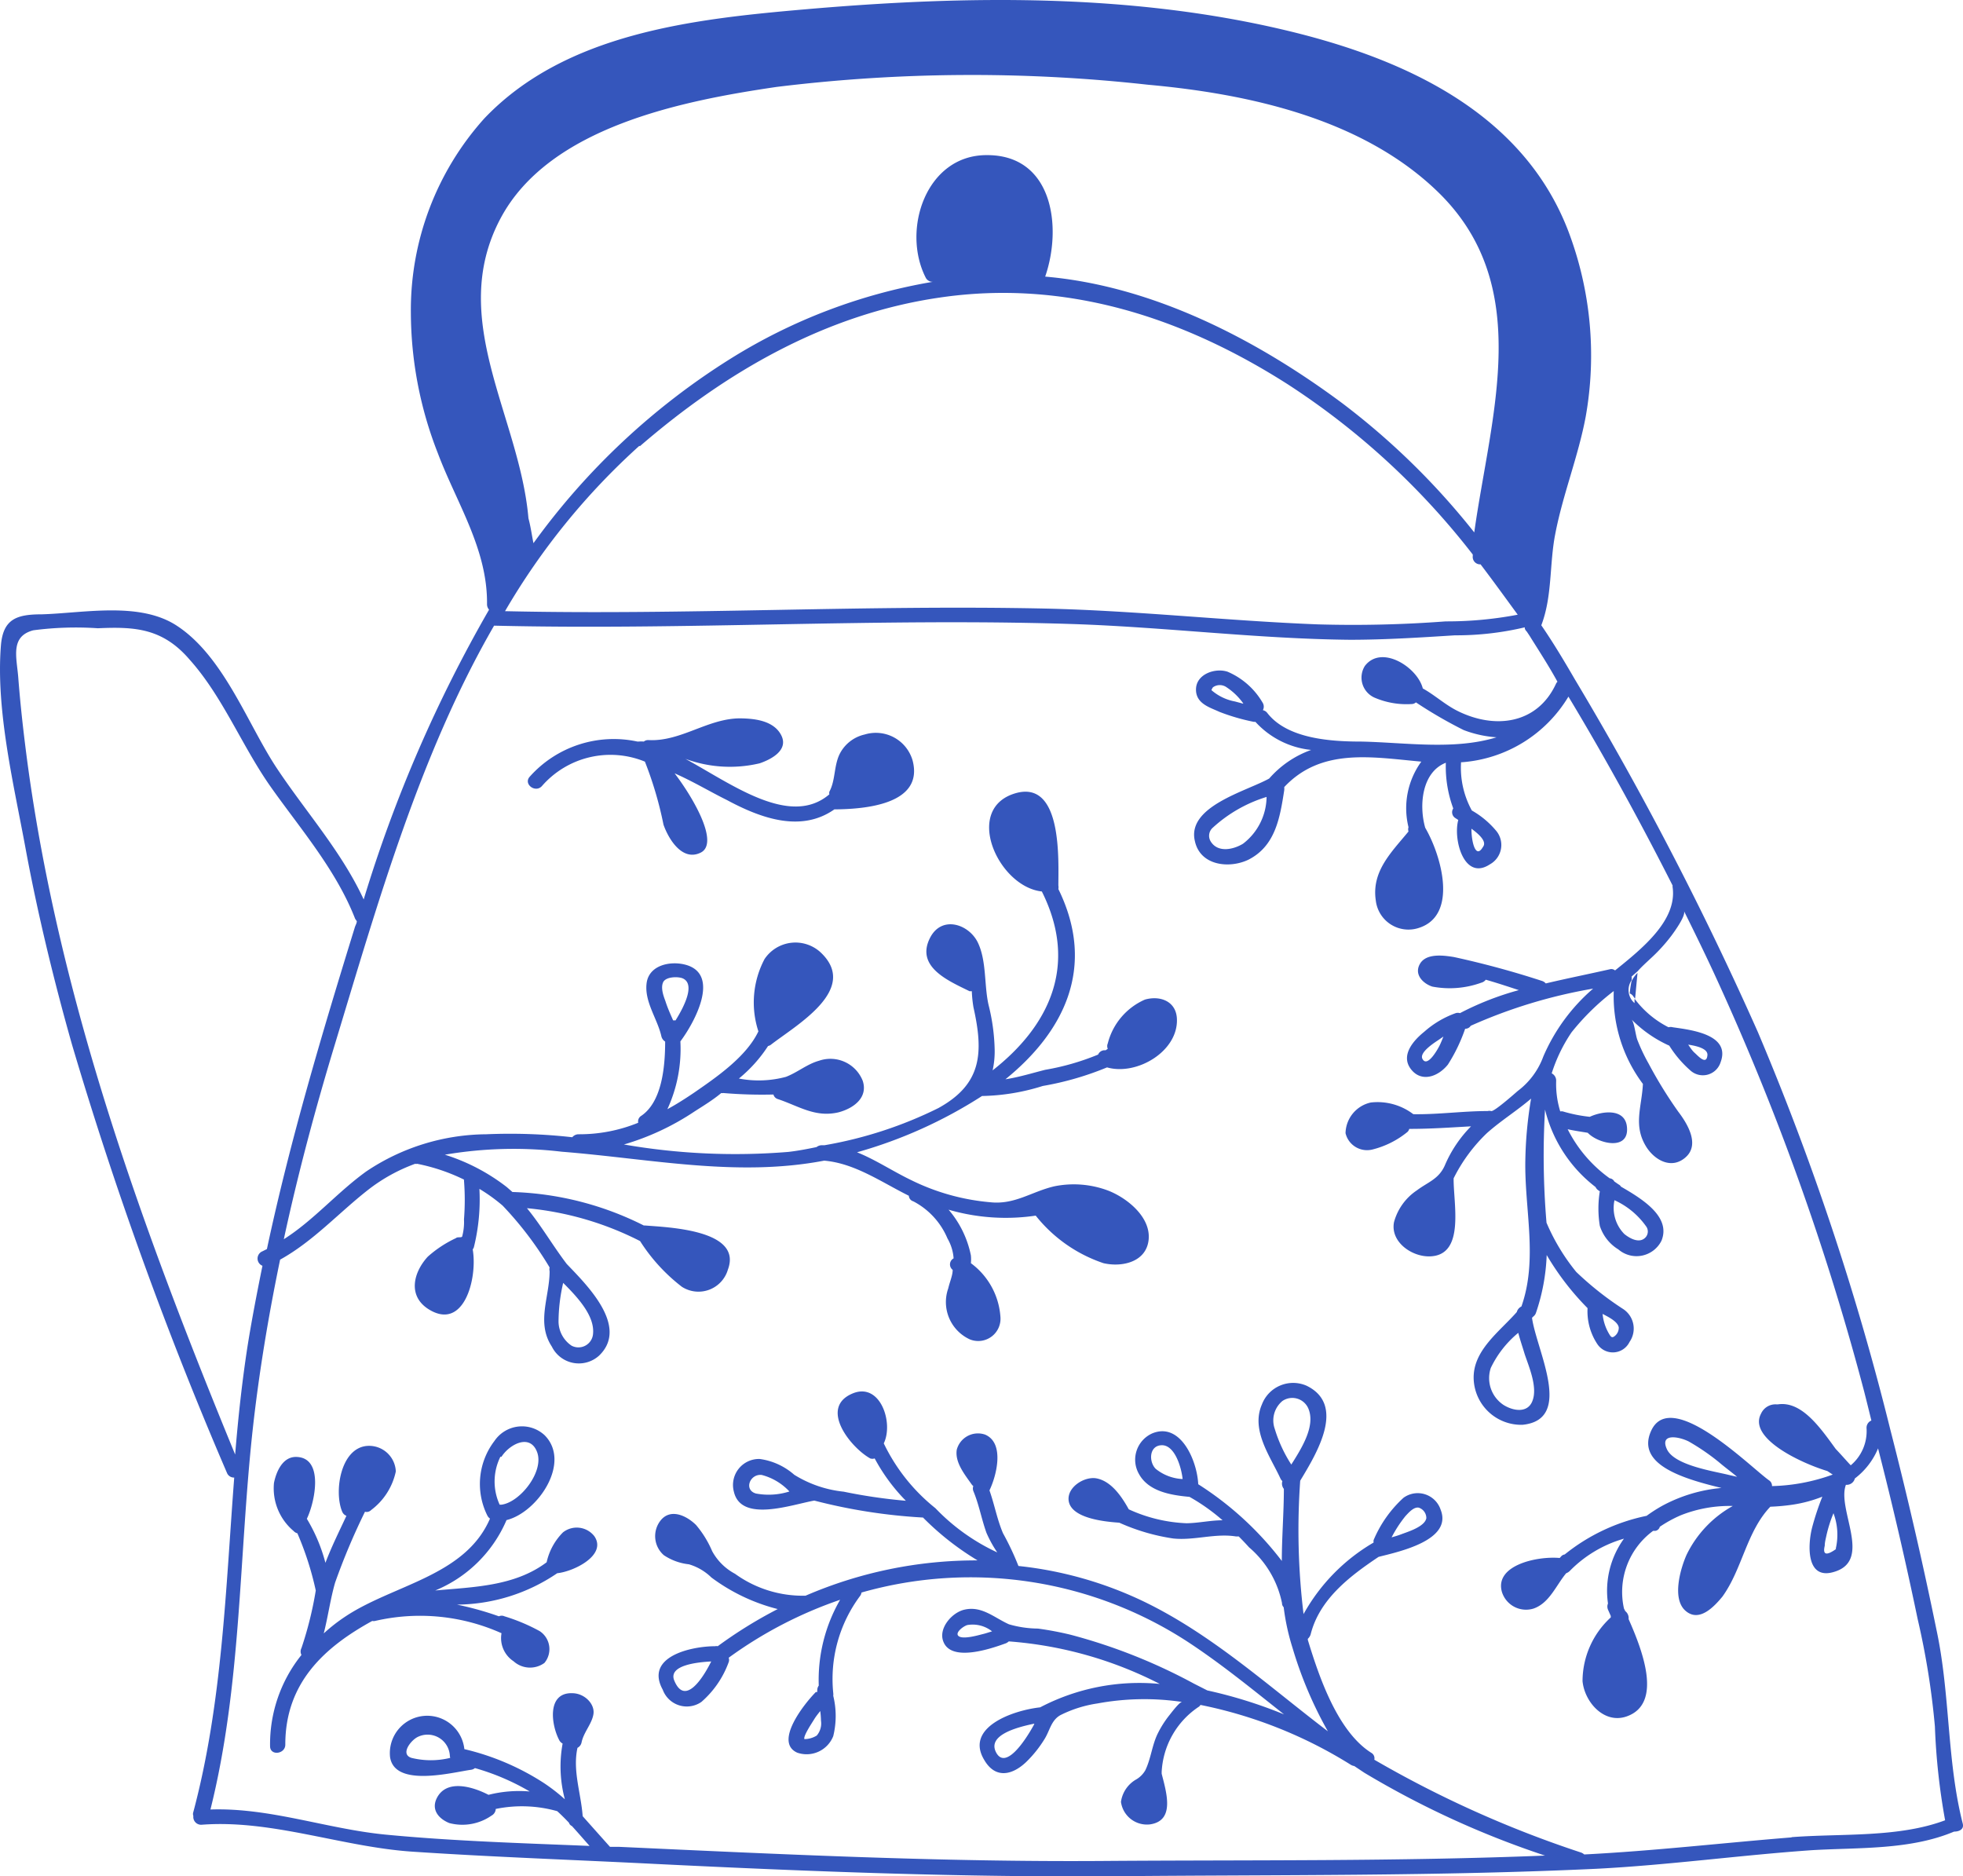 <svg xmlns="http://www.w3.org/2000/svg" viewBox="0 -0.001 105.683 101.01" style=""><g><title>ceramics24_191592756</title><g fill="#3556bc" data-name="Слой 2"><path d="M87.84 52.81a5.43 5.43 0 0 0-.1.67.39.39 0 0 1 .19.15 1.47 1.47 0 0 0 .1.13l.13-1.39a1.9 1.9 0 0 0-.32.44z"></path><path d="M104.26 87.76q-1.11-5.43-2.49-10.8a142.86 142.86 0 0 0-7.13-21.4 177 177 0 0 0-9.86-19c-.58-1-1.18-2-1.8-2.9.6-1.57.43-3.28.75-4.91.41-2.14 1.24-4.18 1.64-6.32a18.84 18.84 0 0 0-.94-10C82 6.11 75.73 3.22 69.51 1.7 61-.38 52-.25 43.36.5c-6 .52-12.91 1.27-17.29 5.88a15.43 15.43 0 0 0-3.95 10.45 20.82 20.82 0 0 0 1.45 7.56c1 2.67 2.69 5.17 2.65 8.15a.44.44 0 0 0 .11.28 74.58 74.58 0 0 0-6.75 15.6c-1.19-2.58-3.12-4.72-4.68-7.07s-2.84-6-5.37-7.66c-2-1.32-5-.69-7.27-.62-1.35 0-2.09.24-2.21 1.67-.28 3.49.69 7.48 1.32 10.9s1.51 7.08 2.5 10.57a206.35 206.35 0 0 0 8.35 23.08.4.4 0 0 0 .39.25c-.46 6-.64 12.14-2.2 18a.32.32 0 0 0 0 .22.42.42 0 0 0 .45.47c3.78-.29 7.57 1.2 11.35 1.45 4.35.29 8.71.44 13.07.66 8.33.41 16.6.73 25 .66 8.56-.08 17.14 0 25.69-.4 3.87-.2 7.71-.73 11.57-1 2.51-.15 5.29 0 7.66-1 .26 0 .55-.11.47-.43-.86-3.36-.67-6.95-1.41-10.41zM28.45 27.9c-.47-5.48-4.39-10.69-1.51-16.13 2.62-4.95 9.83-6.35 14.86-7.09a86 86 0 0 1 20-.12c5.41.49 11.46 1.81 15.52 5.68 5.34 5.07 2.94 12.07 2.05 18.42a39.29 39.29 0 0 0-7.1-6.95c-4.61-3.43-10.19-6.32-16-6.82.93-2.69.4-6.57-3.16-6.54-3.24 0-4.58 4-3.28 6.58a.41.41 0 0 0 .39.24 30 30 0 0 0-10.89 4.14 37.84 37.84 0 0 0-10.61 9.93c-.09-.44-.15-.9-.27-1.34zm6-3.88c4.63-4 10-7.11 16.13-8 6.76-1 13.09 1.05 18.77 4.68a40.36 40.36 0 0 1 9.94 9.15v.08a.4.4 0 0 0 .42.45c.67.88 1.32 1.78 2 2.71a20.38 20.38 0 0 1-3.88.36 66.16 66.16 0 0 1-6.9.16c-4.89-.19-9.75-.74-14.65-.85-9.69-.21-19.39.36-29.09.14a37.08 37.08 0 0 1 7.23-8.9zM1.47 41c-.2-1.52-.37-3-.49-4.57-.09-1.07-.43-2.17.81-2.5a17.52 17.52 0 0 1 3.48-.11c2-.09 3.49 0 4.94 1.69 1.79 2 2.81 4.64 4.36 6.84s3.52 4.46 4.55 7.11l.09.13c0 .11-.08.23-.11.34-1.77 5.73-3.48 11.46-4.73 17.31l-.24.12a.42.42 0 0 0 0 .78c-.29 1.43-.57 2.87-.8 4.31-.3 1.94-.51 3.89-.67 5.85C7.72 66.29 3.21 53.93 1.47 41zm95 57.91c-3.73.3-7.44.73-11.18.92a.49.49 0 0 0-.16-.1 58.73 58.73 0 0 1-11.14-5 .34.34 0 0 0-.16-.37C72 93.21 71 90.22 70.41 88.28v-.06a.54.54 0 0 0 .15-.23c.47-1.89 2.09-3.13 3.66-4.18 1.05-.27 4-.88 3.34-2.54a1.3 1.3 0 0 0-2-.64 6.48 6.48 0 0 0-1.61 2.28.65.65 0 0 0 0 .13 10.16 10.16 0 0 0-3.77 3.85 37.42 37.42 0 0 1-.18-7.18c.9-1.49 2.47-4.07.35-5.11a1.8 1.8 0 0 0-2.41 1c-.61 1.39.45 2.8 1 4a.41.41 0 0 0 .1.13.45.45 0 0 0 .08.42c0 1.29-.11 2.59-.11 3.88a17.39 17.39 0 0 0-4.5-4.13c-.06-1.27-.95-3.36-2.47-2.74a1.55 1.55 0 0 0-.72 2.19c.52.95 1.74 1.14 2.72 1.23a10.6 10.6 0 0 1 1.78 1.26c-.65 0-1.28.15-1.94.16a8.21 8.21 0 0 1-3.11-.75c-.37-.67-.94-1.53-1.76-1.67-.63-.1-1.54.46-1.48 1.17.09 1 2 1.17 2.73 1.22a11 11 0 0 0 2.9.85c1.13.12 2.25-.29 3.38-.11h.15c.19.19.38.39.56.59a5.33 5.33 0 0 1 1.77 3 .3.3 0 0 0 .09.22 12.19 12.19 0 0 0 .48 2.2 21.51 21.51 0 0 0 1.9 4.48c-3.22-2.45-6.26-5.23-9.94-7a20.58 20.58 0 0 0-6.72-1.9 14.91 14.91 0 0 0-.83-1.76c-.32-.75-.46-1.55-.73-2.31.37-.76.84-2.54-.23-3a1.18 1.18 0 0 0-1.53.81c-.11.69.44 1.35.81 1.88a.59.59 0 0 0 .08.08.39.39 0 0 0 0 .26c.31.74.44 1.51.71 2.26a6.42 6.42 0 0 0 .58 1.05 11 11 0 0 1-3.33-2.38 10 10 0 0 1-2.78-3.49c.54-1.11-.19-3.3-1.67-2.69-1.84.76-.12 2.91.94 3.5a.36.36 0 0 0 .24 0 9.88 9.88 0 0 0 1.68 2.28 28.76 28.76 0 0 1-3.35-.49 6.25 6.25 0 0 1-2.66-.91 3.53 3.53 0 0 0-1.86-.85 1.4 1.4 0 0 0-1.39 1.76c.39 1.69 3.13.69 4.33.48a29.94 29.94 0 0 0 5.8.91h.05A15 15 0 0 0 52.63 84a23.12 23.12 0 0 0-9.26 1.9 6.23 6.23 0 0 1-3.8-1.18 3 3 0 0 1-1.23-1.22 5.53 5.53 0 0 0-.87-1.41c-.53-.52-1.42-.93-1.95-.18a1.36 1.36 0 0 0 .22 1.81 3 3 0 0 0 1.35.49 2.9 2.9 0 0 1 1.21.71 10.14 10.14 0 0 0 3.57 1.7 24 24 0 0 0-3.23 2 .29.29 0 0 0-.14 0c-1.25 0-3.81.54-2.82 2.34a1.38 1.38 0 0 0 2.08.66 5.17 5.17 0 0 0 1.47-2.14.34.34 0 0 0 0-.24 22.63 22.63 0 0 1 6-3.12 8.63 8.63 0 0 0-1.15 4.62.41.41 0 0 0-.08.26.28.28 0 0 0 0 .09.18.18 0 0 0-.08 0c-.55.55-2.29 2.68-1 3.26a1.54 1.54 0 0 0 1.94-.89 4.55 4.55 0 0 0 0-2.17.61.61 0 0 0 0-.15 7.48 7.48 0 0 1 1.44-5.22.39.39 0 0 0 .08-.19A21.43 21.43 0 0 1 64 88.42c1.79 1.18 3.45 2.54 5.13 3.87A24.91 24.91 0 0 0 65 91l-.71-.36A30 30 0 0 0 57.63 88a17.39 17.39 0 0 0-1.75-.33 5.77 5.77 0 0 1-1.56-.23c-.8-.36-1.46-1-2.39-.79-.68.15-1.41 1-1.15 1.7.41 1.16 2.61.39 3.38.11a.56.56 0 0 0 .15-.1 21.22 21.22 0 0 1 8.13 2.29A11.51 11.51 0 0 0 56 91.91c-1.52.17-4.08 1.1-3 2.85.59 1 1.49.81 2.24.1a6.34 6.34 0 0 0 1-1.25c.28-.45.35-1 .85-1.28a6.58 6.58 0 0 1 2-.63 13.89 13.89 0 0 1 4.55-.08c-.15 0-.62.64-.72.76a5.48 5.48 0 0 0-.58.92c-.32.64-.37 1.36-.68 2a1.35 1.35 0 0 1-.47.48 1.65 1.65 0 0 0-.84 1.22 1.41 1.41 0 0 0 1.57 1.21c1.34-.2.89-1.68.62-2.73a.13.13 0 0 0 0-.06 4.48 4.48 0 0 1 2-3.54.28.28 0 0 0 .09-.1A24.27 24.27 0 0 1 72.72 95a.49.49 0 0 0 .19.07l.54.36a48.67 48.67 0 0 0 9.73 4.46c-7.94.32-15.9.23-23.85.29-8.68.06-17.29-.36-26-.76h-.49c-.5-.56-1-1.12-1.47-1.65-.09-1.24-.55-2.45-.28-3.68a.42.42 0 0 0 .22-.29c.11-.55.56-1 .64-1.53s-.46-1.1-1.11-1.12c-1.42-.07-1.17 1.72-.72 2.55a.44.44 0 0 0 .17.16 6.83 6.83 0 0 0 .12 3 9.81 9.81 0 0 0-1.12-.87A13.57 13.57 0 0 0 25 94.16a2 2 0 0 0-4 .43c.25 1.65 3.35.82 4.37.68a.41.41 0 0 0 .2-.09 12.61 12.61 0 0 1 2.95 1.26 6.7 6.7 0 0 0-2.22.18c-.85-.44-2.27-.87-2.79.19-.3.62.11 1.1.68 1.33a2.75 2.75 0 0 0 2.27-.4.43.43 0 0 0 .23-.36 7 7 0 0 1 3.31.12c.22.2.43.41.63.62a.29.29 0 0 0 .16.18c.32.35.63.71.95 1.07-3.68-.15-7.37-.26-11-.61-3.16-.31-6.22-1.46-9.41-1.35C13 90.73 12.86 83.81 13.6 77c.34-3.09.85-6.15 1.48-9.19 1.8-1 3.13-2.5 4.74-3.76a9.28 9.28 0 0 1 2.53-1.4.21.21 0 0 0 .11 0 10.26 10.26 0 0 1 2.52.85.43.43 0 0 0 0 .05 13.26 13.26 0 0 1 0 2.09 3 3 0 0 1-.1.93c-.06.07-.25 0-.33.08a6.2 6.2 0 0 0-1.52 1c-.77.84-1.08 2.08 0 2.8 1.94 1.27 2.69-1.63 2.42-3.19a.6.6 0 0 0 .06-.11 10.69 10.69 0 0 0 .3-3.15 9.21 9.21 0 0 1 1.25.9 18.74 18.74 0 0 1 2.53 3.33.42.42 0 0 0 0 .2c0 1.39-.73 2.77.12 4.06a1.62 1.62 0 0 0 2.55.48c1.62-1.57-.69-3.82-1.75-4.93-.76-1-1.36-2.05-2.14-3a16.81 16.81 0 0 1 6.09 1.77 9.62 9.62 0 0 0 2.25 2.46 1.65 1.65 0 0 0 2.48-.93c.8-2.15-3.27-2.27-4.47-2.37h-.06a16.84 16.84 0 0 0-7-1.8h-.07l-.31-.27a10.61 10.61 0 0 0-3.33-1.74 22 22 0 0 1 6.3-.16c4.79.38 9.41 1.38 14.12.48 1.65.14 3.07 1.15 4.56 1.89a.33.33 0 0 0 .24.3 4 4 0 0 1 1.84 2 2.47 2.47 0 0 1 .33 1.07.37.37 0 0 0-.05.62c0 .3-.15.62-.24 1a2.21 2.21 0 0 0 1.16 2.74 1.2 1.2 0 0 0 1.65-1.22A3.92 3.92 0 0 0 52.27 68a2 2 0 0 0 0-.42 5.42 5.42 0 0 0-1.2-2.46 11 11 0 0 0 4.69.32A7.85 7.85 0 0 0 59.41 68c1 .23 2.31-.06 2.43-1.27s-1.15-2.23-2.16-2.63a5.25 5.25 0 0 0-2.91-.24c-1.22.28-2.13 1-3.45.86a11.94 11.94 0 0 1-4.26-1.19c-1-.48-1.92-1.1-2.92-1.5A24.86 24.86 0 0 0 52.87 59a11.48 11.48 0 0 0 3.27-.54 16.25 16.25 0 0 0 3.46-1c1.61.46 3.87-.88 3.76-2.65-.06-.92-.91-1.23-1.72-1a3.52 3.52 0 0 0-2 2.36.36.36 0 0 0 0 .29l-.12.08a.38.38 0 0 0-.4.23 13.3 13.3 0 0 1-2.85.82c-.71.18-1.42.4-2.14.51 3.11-2.52 4.93-6 2.85-10.24a.53.53 0 0 0 0-.19c0-1.37.21-5.56-2.19-5-3 .74-1.09 5.06 1.3 5.32 2 4 .36 7.27-2.65 9.63a4.66 4.66 0 0 0 .11-1.13 10.76 10.76 0 0 0-.33-2.4c-.24-1.06-.1-2.35-.57-3.34s-1.92-1.49-2.56-.3c-.85 1.6 1 2.36 2.11 2.91h.12a6.68 6.68 0 0 0 .09.87c.55 2.46.45 4.13-1.89 5.42a22.26 22.26 0 0 1-6.13 2h-.14a.46.46 0 0 0-.29.1c-.53.11-1 .2-1.52.26a35.06 35.06 0 0 1-8.85-.4 13.77 13.77 0 0 0 3.79-1.77c.45-.29 1-.62 1.45-1a.29.29 0 0 0 .11 0 24.93 24.93 0 0 0 2.7.08.35.35 0 0 0 .25.25c1.13.38 2 1 3.25.71.8-.21 1.6-.78 1.31-1.69a1.87 1.87 0 0 0-2.35-1.09c-.65.18-1.16.63-1.79.87a5.66 5.66 0 0 1-2.53.09 7.57 7.57 0 0 0 1.57-1.75.42.42 0 0 0 .14-.06c1.36-1.06 4.83-3 2.67-5a2 2 0 0 0-3 .38 5 5 0 0 0-.33 3.89c-.65 1.37-2.26 2.47-3.46 3.3-.46.31-.94.62-1.44.89a7.74 7.74 0 0 0 .7-3.65c.75-1 2.17-3.59.3-4.12-.82-.23-2 0-2.12 1s.59 1.91.8 2.86a.46.46 0 0 0 .2.27c0 1.39-.18 3.25-1.29 4a.35.35 0 0 0-.16.37 8.38 8.38 0 0 1-3.21.62.44.44 0 0 0-.34.16 29.87 29.87 0 0 0-4.63-.16 11.73 11.73 0 0 0-6.46 2c-1.57 1.13-2.83 2.63-4.44 3.65.76-3.52 1.69-7 2.74-10.46 2.32-7.65 4.58-15.65 8.58-22.57 10.36.25 20.72-.42 31.07-.09 5 .16 10 .8 15 .85 1.89 0 3.77-.12 5.66-.24a16 16 0 0 0 3.76-.43v.06a.39.39 0 0 0 .11.17c.07.11.15.22.22.34.49.78 1 1.57 1.43 2.36a.31.31 0 0 0-.08.11c-1 2.16-3.27 2.47-5.3 1.46-.68-.34-1.22-.85-1.87-1.21-.29-1.15-2.23-2.38-3.12-1.21a1.18 1.18 0 0 0 .51 1.7 4.36 4.36 0 0 0 2 .35.35.35 0 0 0 .24-.09 24 24 0 0 0 2.57 1.49 6.11 6.11 0 0 0 1.77.39c-2.28.7-4.92.28-7.27.23-1.63 0-4-.14-5.08-1.55a.4.4 0 0 0-.23-.14.4.4 0 0 0 0-.38 4 4 0 0 0-1.9-1.69c-.66-.22-1.67.12-1.7.92s.75 1 1.26 1.24a11 11 0 0 0 1.86.54h.08a4.7 4.7 0 0 0 3 1.51 5.41 5.41 0 0 0-2.26 1.54c-1.24.69-4.45 1.5-4 3.37.29 1.33 1.86 1.49 2.88 1 1.46-.74 1.7-2.27 1.93-3.74a.86.86 0 0 0 0-.17c2-2.13 4.72-1.61 7.38-1.37a4.27 4.27 0 0 0-.69 3.53.37.37 0 0 0 0 .23c-.91 1.11-2 2.14-1.76 3.72a1.77 1.77 0 0 0 2.32 1.47c2.13-.68 1.21-3.9.34-5.39-.35-1.23-.17-3 1.11-3.5a6.49 6.49 0 0 0 .4 2.46.37.37 0 0 0 .1.51l.17.11c-.29 1.06.32 3.3 1.7 2.39a1.19 1.19 0 0 0 .32-1.83 4.76 4.76 0 0 0-1.29-1.07 4.78 4.78 0 0 1-.58-2.6.22.22 0 0 0 .08 0 7.31 7.31 0 0 0 5.7-3.53c2 3.32 3.86 6.72 5.61 10.17a.27.27 0 0 0 0 .09c.25 1.78-1.62 3.29-3.1 4.48a.31.31 0 0 0-.29-.06c-1.15.26-2.3.49-3.44.76a.44.44 0 0 0-.22-.14 48.38 48.38 0 0 0-4.72-1.28c-.55-.09-1.49-.22-1.83.36s.17 1.07.66 1.23a5 5 0 0 0 2.64-.21.43.43 0 0 0 .24-.16c.6.17 1.2.37 1.78.56a15.79 15.79 0 0 0-3.17 1.24.37.37 0 0 0-.23 0 5.15 5.15 0 0 0-1.69 1c-.56.45-1.29 1.25-.73 2s1.47.43 2-.23a9 9 0 0 0 .93-1.93.34.34 0 0 0 .3-.16 27.39 27.39 0 0 1 6.59-2 10.06 10.06 0 0 0-2.68 3.65 4.07 4.07 0 0 1-1.38 1.86c-.15.13-1.29 1.14-1.43 1.08a.41.41 0 0 0-.19 0c-1.33 0-2.64.19-4 .17a3.18 3.18 0 0 0-2.29-.63A1.73 1.73 0 0 0 72.44 61a1.19 1.19 0 0 0 1.45.88 4.81 4.81 0 0 0 1.84-.91.34.34 0 0 0 .14-.2h.07c1.11 0 2.21-.08 3.32-.14h-.06a6.75 6.75 0 0 0-1.42 2.12c-.33.73-.9.88-1.5 1.33a3 3 0 0 0-1.23 1.71c-.21 1.08 1 1.91 2 1.84 1.83-.12 1.19-2.86 1.21-4.2A8.79 8.79 0 0 1 80.05 61c.75-.67 1.61-1.2 2.38-1.86a21.93 21.93 0 0 0-.31 3.32c-.05 2.65.69 5.31-.21 7.87a.47.47 0 0 0-.25.3c-.94 1.07-2.39 2.08-2.32 3.63a2.56 2.56 0 0 0 2.63 2.44c2.78-.28.75-4 .51-5.76l.07-.07a.4.4 0 0 0 .14-.19 10.81 10.81 0 0 0 .58-3.12 14.44 14.44 0 0 0 2.2 2.86 3.19 3.19 0 0 0 .53 1.94 1 1 0 0 0 1.73-.12 1.26 1.26 0 0 0-.34-1.77 17 17 0 0 1-2.53-2 11 11 0 0 1-1.6-2.65 42.79 42.79 0 0 1-.08-6.09 7.49 7.49 0 0 0 2.72 4.17.44.44 0 0 0 .14.17l.09.06a5.8 5.8 0 0 0 0 1.86 2.31 2.31 0 0 0 1 1.27 1.5 1.5 0 0 0 2.32-.47c.52-1.28-1-2.23-2.18-2.91a.3.3 0 0 0-.13-.12l-.23-.16a.32.32 0 0 0-.25-.17 7.28 7.28 0 0 1-2.26-2.64c.36.08.72.13 1.08.19.56.59 2.25 1 2.11-.32-.1-1-1.31-.86-2-.54a7.92 7.92 0 0 1-1.45-.29.36.36 0 0 0-.14 0 5 5 0 0 1-.22-1.64.44.44 0 0 0-.24-.41 8.48 8.48 0 0 1 1.07-2.21 13 13 0 0 1 2.27-2.22 7.87 7.87 0 0 0 1.57 5c-.06 1.25-.54 2.24.19 3.4.46.72 1.37 1.22 2.12.54s.11-1.77-.41-2.45a23.51 23.51 0 0 1-1.59-2.58 9.68 9.68 0 0 1-.6-1.26c-.11-.26-.17-1-.34-1.14a6.7 6.7 0 0 0 2.05 1.43A6 6 0 0 0 91 57.62a1 1 0 0 0 1.63-.43c.57-1.51-1.61-1.75-2.57-1.89a.43.43 0 0 0-.23 0A5.19 5.19 0 0 1 88 53.76V54a.93.93 0 0 1-.16-1.23.64.64 0 0 0 0-.2l.33-.29c.21-.24.47-.47.67-.66A9.06 9.06 0 0 0 90 50.35c.14-.19.78-1.07.66-1.31.54 1.09 1.08 2.19 1.59 3.29a136.91 136.91 0 0 1 8.12 22.61c.13.51.25 1 .38 1.53a.42.42 0 0 0-.26.41 2.4 2.4 0 0 1-.85 2c-.16-.16-.44-.49-.81-.88-.83-1.14-1.83-2.59-3.11-2.4h-.09a.85.85 0 0 0-.82.5c-.7 1.3 2.06 2.63 3.57 3.09l.29.19a10.25 10.25 0 0 1-3.27.62.35.35 0 0 0-.16-.31c-1-.71-5.26-5-6.34-2.68-.84 1.81 1.66 2.58 3.78 3.09a8.26 8.26 0 0 0-3.17.95 7.94 7.94 0 0 0-.86.55 10.34 10.34 0 0 0-4.41 2.08.33.33 0 0 0-.17.08l-.1.11c-1.22-.11-3.52.39-3.11 1.83a1.36 1.36 0 0 0 1.71.89c.85-.3 1.2-1.24 1.75-1.9a.5.5 0 0 0 .19-.12 6.64 6.64 0 0 1 2.92-1.74 4.78 4.78 0 0 0-.86 3.49.42.42 0 0 0 0 .33l.15.34v.08a4.66 4.66 0 0 0-1.52 3.43c.11 1.14 1.18 2.34 2.4 1.89 1.92-.7.83-3.54.08-5.23a.48.48 0 0 0-.18-.43l-.07-.14A4.08 4.08 0 0 1 89 82.41h.12a.3.3 0 0 0 .24-.22 6.81 6.81 0 0 1 1.13-.62 7.12 7.12 0 0 1 2.8-.5 6 6 0 0 0-2.49 2.63c-.32.72-.8 2.34-.07 3s1.53-.18 2-.75c1.07-1.48 1.3-3.5 2.58-4.84a11 11 0 0 0 1.2-.11 7.2 7.2 0 0 0 1.6-.43 14.64 14.64 0 0 0-.55 1.66c-.24.94-.34 2.9 1.24 2.37 2-.65.08-3.36.58-4.67a.45.45 0 0 0 .48-.34 3.91 3.91 0 0 0 1.25-1.62c.77 3 1.49 6.1 2.13 9.18a41.81 41.81 0 0 1 .93 5.79 35.45 35.45 0 0 0 .55 5.05c-2.53.95-5.58.7-8.28.91zM74.92 82.76a6.68 6.68 0 0 1 .75-1.15c.16-.17.44-.5.71-.45a.59.59 0 0 1 .41.57c-.09.46-1 .73-1.34.86-.18.07-.36.12-.53.17zm-5.4-3.92a7.59 7.59 0 0 1-.89-1.92 1.36 1.36 0 0 1 .41-1.5.94.94 0 0 1 1.42.46c.34.91-.36 2.05-.94 2.96zm-5.85.78a2.48 2.48 0 0 1-1.45-.55c-.38-.38-.36-1.25.32-1.27s1.05 1.11 1.13 1.82zm-21.17.67a3.71 3.71 0 0 1-1.8.11c-.67-.19-.33-1.07.31-1a3.11 3.11 0 0 1 1.49.89zm-4.21 9.15c-.42.85-1.42 2.46-2 1-.29-.8 1.25-.96 2-1zm5.91 3.19a1 1 0 0 1-.23.8 1.27 1.27 0 0 1-.66.19c-.09-.14.43-.91.52-1.06s.21-.3.33-.45a4.73 4.73 0 0 1 .04.52zm9.21-4.81c-.17.05-.34.11-.51.15s-1 .29-1.27.12.23-.55.45-.61a1.68 1.68 0 0 1 1.33.34zm2.27 5c-.51.94-1.59 2.53-2.08 1.46-.38-.86 1.05-1.28 2.08-1.49zm-31.44 1.81a4.35 4.35 0 0 1-2.09 0c-.59-.19-.08-.88.29-1.1a1.2 1.2 0 0 1 1.78 1s.01.08.02.1zm6.08-25.57c.76.76 1.69 1.75 1.61 2.72a.79.79 0 0 1-1.16.66 1.59 1.59 0 0 1-.7-1.28 9.41 9.41 0 0 1 .25-2.1zm5.5-15.18c-.09-.24-.26-.69-.12-1s.81-.32 1.06-.21c.67.3.11 1.46-.39 2.26h-.13c-.14-.32-.3-.67-.42-1.05zm31.11-16l-.45-.12a2.66 2.66 0 0 1-1.26-.61.76.76 0 0 1 .08-.15.63.63 0 0 1 .74 0 3.39 3.39 0 0 1 .89.86zm1.26 5a3.22 3.22 0 0 1-1.27 2.54c-.51.31-1.34.5-1.73-.11a.58.58 0 0 1 .11-.76 7.55 7.55 0 0 1 2.89-1.65zm11 1.71c.46.33.87.72.65 1-.41.71-.63-.35-.62-.98zM77.71 55.8c-.06.15-.12.3-.19.45s-.67 1.27-.94.75c-.18-.34.63-.86.84-1zm4.79 19.62c-.25.65-1 .55-1.54.22a1.73 1.73 0 0 1-.7-2 5.54 5.54 0 0 1 1.48-1.89c.1.39.23.76.34 1.13.22.67.72 1.79.42 2.54zm3.78-4.69c.3.16.82.41.87.73a.57.57 0 0 1-.27.5c-.11.06-.16 0-.26-.17a2.55 2.55 0 0 1-.34-1.06zm.64-6.12A4.22 4.22 0 0 1 88.61 66a.47.47 0 0 1 0 .59c-.32.38-.85.09-1.16-.16a2 2 0 0 1-.53-1.82zm4-8.37c.52.08 1.06.24 1 .59-.06.52-.51 0-.67-.14s-.25-.3-.36-.45zm7.94 27.14c-.53.38-.74.33-.62-.17 0-.18.05-.36.09-.55a7.27 7.27 0 0 1 .38-1.2 3.3 3.3 0 0 1 .12 1.92zm-5.34-3.88l-.44-.1c-.79-.2-2.94-.51-3.34-1.39s.67-.67 1.18-.41a11.91 11.91 0 0 1 1.62 1.11c.34.29.66.52.98.79z"></path><path d="M49.13 40.93a2.06 2.06 0 0 0-2.58-1.39 2 2 0 0 0-1.36 1.08c-.3.65-.21 1.39-.54 2a.35.35 0 0 0 0 .14c-2.12 1.81-5.26-.56-7.75-1.91a6.93 6.93 0 0 0 4 .24c.64-.22 1.58-.72 1.15-1.53s-1.53-.88-2.2-.89c-1.74 0-3.19 1.26-4.93 1.17a.37.37 0 0 0-.26.08 1.31 1.31 0 0 0-.28 0h-.06a6.06 6.06 0 0 0-5.8 1.89c-.36.4.31.9.66.5A4.89 4.89 0 0 1 34.72 41a19.9 19.9 0 0 1 1 3.39c.26.75 1 2 2 1.51s-.32-2.85-1.4-4.27c1 .44 1.93 1 2.82 1.44 1.86 1 4 1.75 5.78.5 1.66-.01 4.84-.27 4.21-2.64z"></path><path d="M32 82.7a1.2 1.2 0 0 0-1.69-.21 3.28 3.28 0 0 0-.88 1.61c-1.73 1.3-3.94 1.33-6 1.52a7.13 7.13 0 0 0 3.84-3.79c1.67-.41 3.5-3.09 2.06-4.56a1.79 1.79 0 0 0-2.71.3 3.81 3.81 0 0 0-.39 4 .45.45 0 0 0 .15.18c-1.34 3.11-5.21 3.55-7.8 5.28a9.32 9.32 0 0 0-1.15.9c.23-.9.35-1.82.61-2.73a35.49 35.49 0 0 1 1.61-3.82.33.33 0 0 0 .33-.09 3.5 3.5 0 0 0 1.33-2.08 1.44 1.44 0 0 0-1.58-1.37c-1.41.15-1.75 2.48-1.31 3.53a.4.4 0 0 0 .23.23c-.39.84-.8 1.66-1.13 2.53a9 9 0 0 0-1-2.37c.44-.91.94-3.32-.59-3.33-.72 0-1.06.8-1.18 1.4a3 3 0 0 0 1.06 2.59.39.39 0 0 0 .2.12 16.6 16.6 0 0 1 .99 3.08 19.51 19.51 0 0 1-.77 3.1.4.4 0 0 0 0 .37A7.67 7.67 0 0 0 14.54 94c0 .54.83.43.82-.09 0-3.34 2.13-5.25 4.68-6.65a.38.38 0 0 0 .15 0 10.72 10.72 0 0 1 6.81.66 1.49 1.49 0 0 0 .65 1.51 1.32 1.32 0 0 0 1.66.09 1.16 1.16 0 0 0-.25-1.71 9.93 9.93 0 0 0-1.9-.8.35.35 0 0 0-.3 0 16.91 16.91 0 0 0-2.26-.63 9.71 9.71 0 0 0 5.4-1.69c.89-.09 2.69-.97 2-1.99zm-5-4.28c.42-.66 1.54-1.28 1.92-.24S28 80.87 27 81h-.1a3 3 0 0 1 .04-2.58z"></path></g></g></svg>